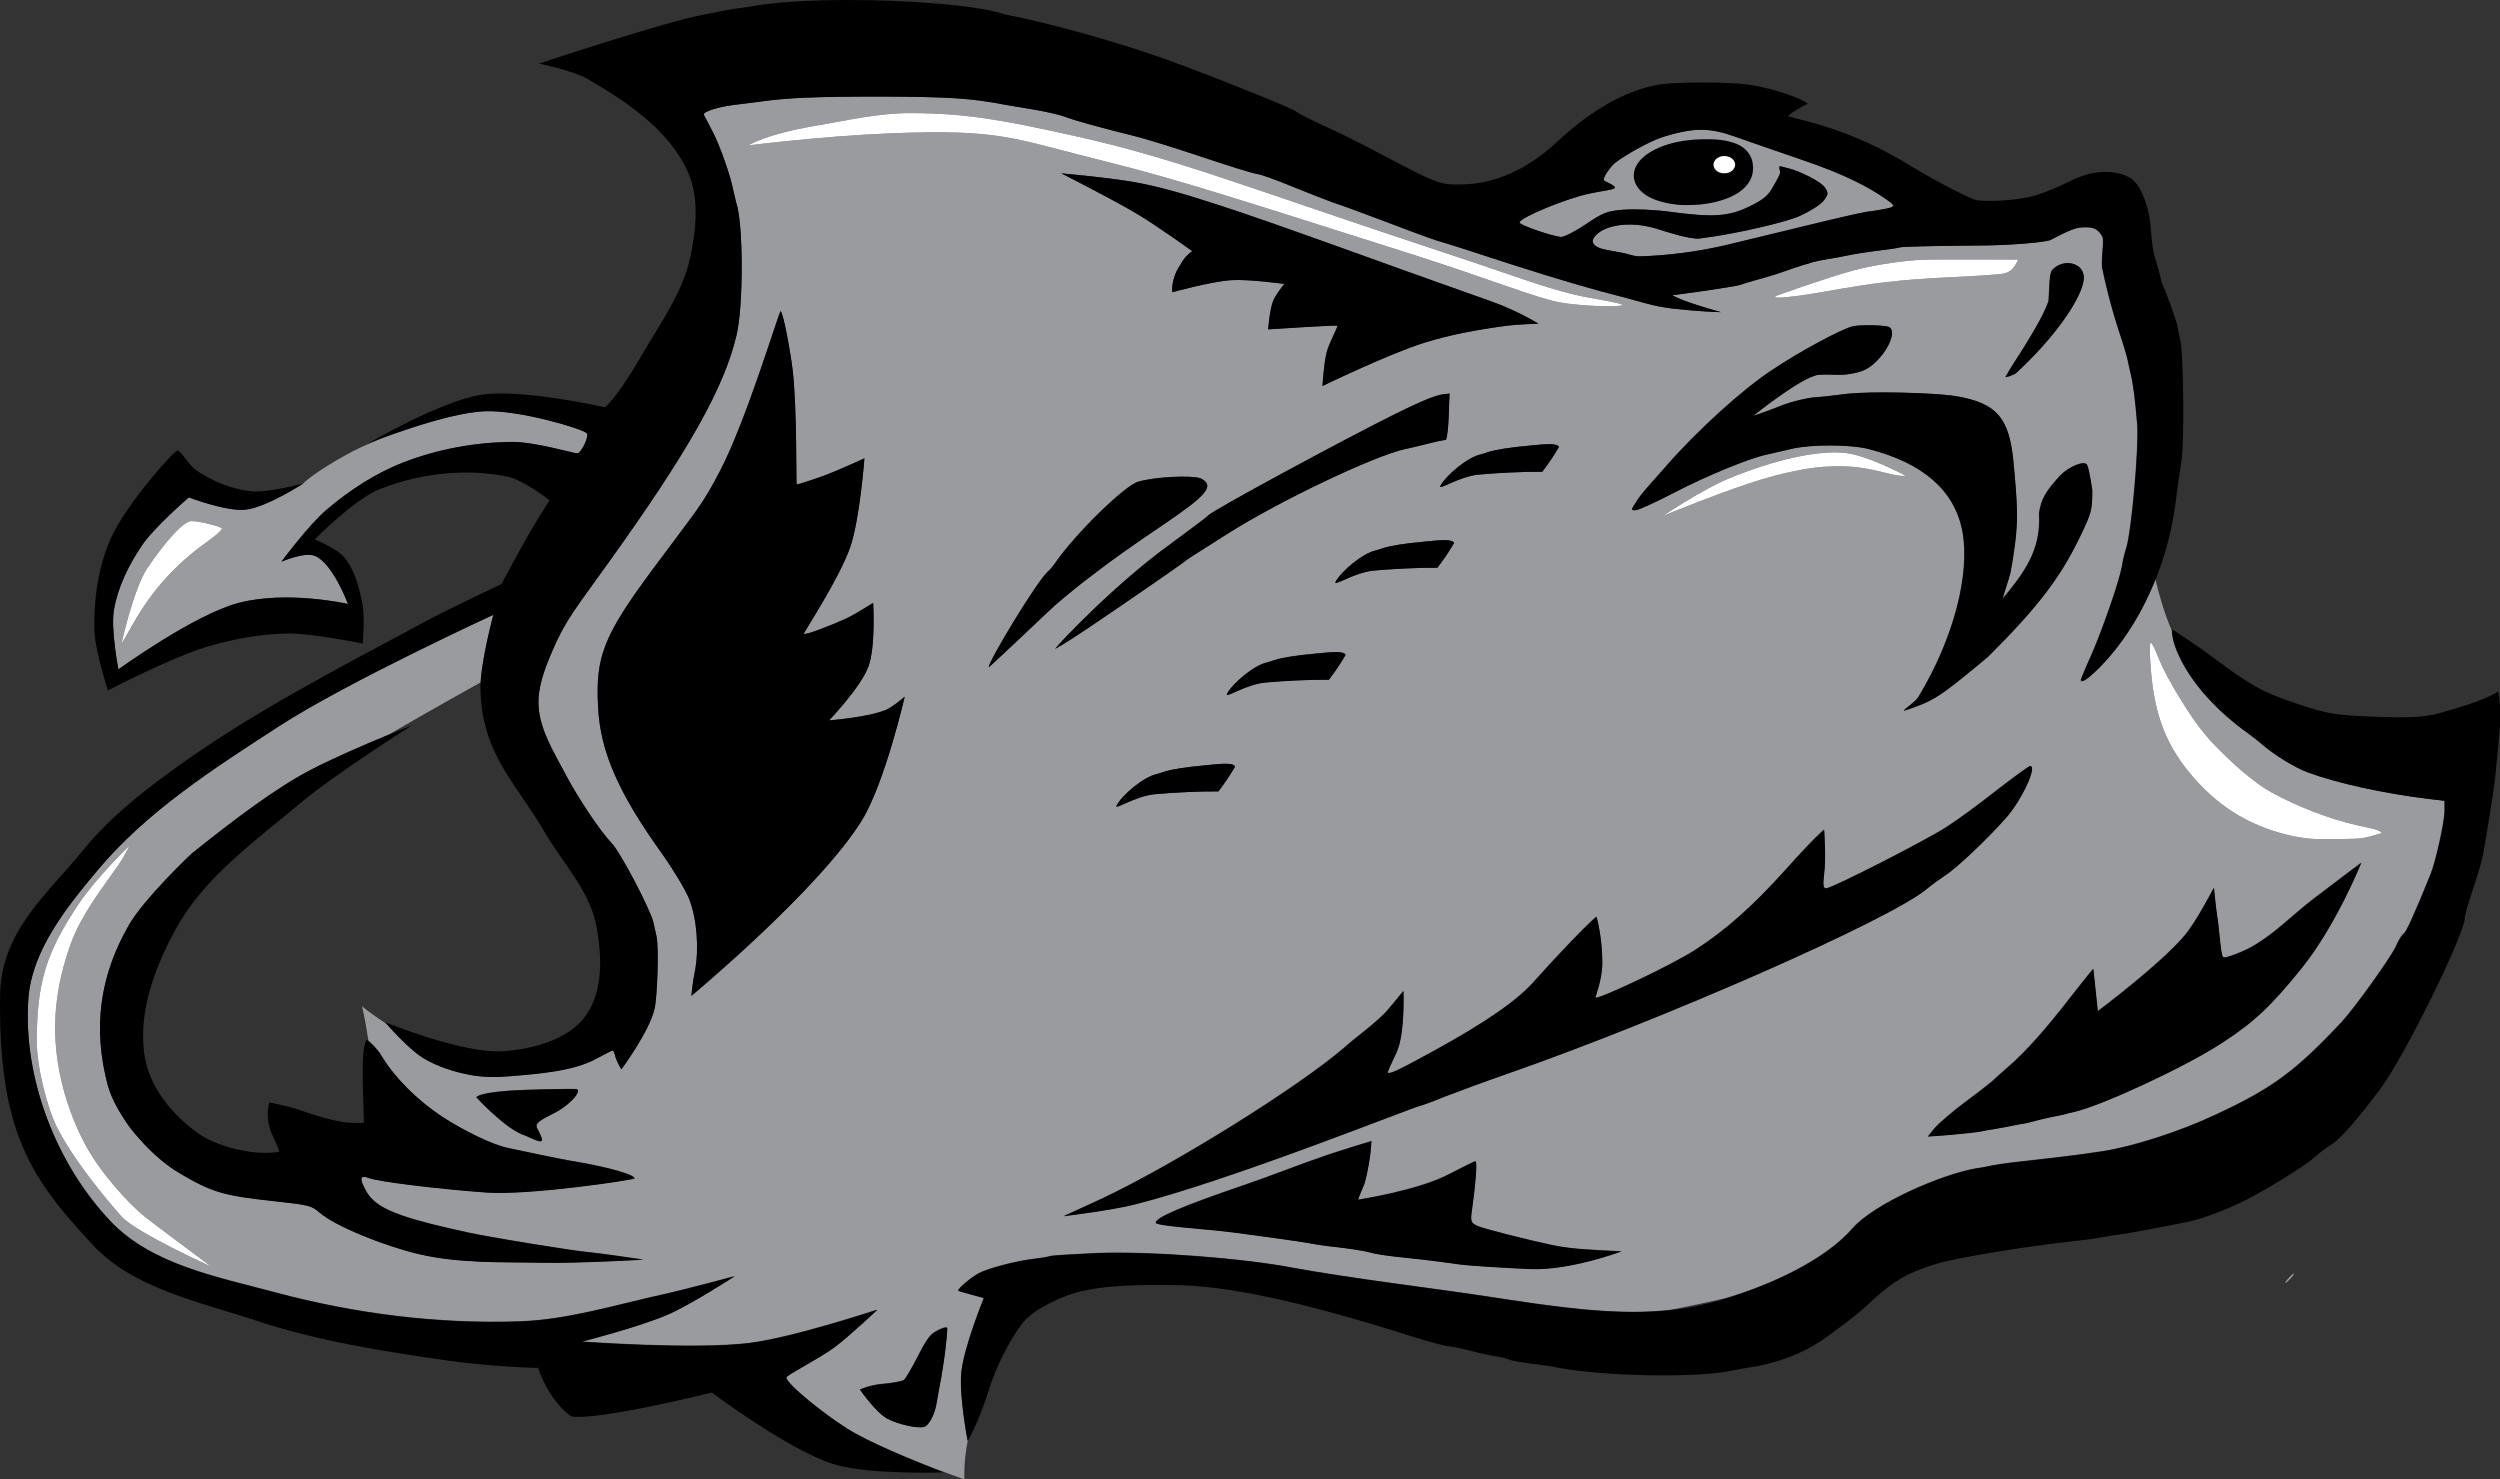 <?xml version="1.0" encoding="UTF-8" standalone="no"?>
<svg
   xmlns:dc="http://purl.org/dc/elements/1.1/"
   xmlns:cc="http://creativecommons.org/ns#"
   xmlns:rdf="http://www.w3.org/1999/02/22-rdf-syntax-ns#"
   xmlns:svg="http://www.w3.org/2000/svg"
   xmlns="http://www.w3.org/2000/svg"
   xmlns:sodipodi="http://sodipodi.sourceforge.net/DTD/sodipodi-0.dtd"
   xmlns:inkscape="http://www.inkscape.org/namespaces/inkscape"
   id="svg24966"
   width="1070.963"
   height="633.78"
   preserveAspectRatio="xMidYMid meet"
   version="1.0"
   viewBox="0 0 10709.625 6337.804"
   inkscape:version="0.92.2 (5c3e80d, 2017-08-06)"
   sodipodi:docname="stingrayFullColor.svg">
  <rect x="0" y="0" width="10709.625" height="6337.804" fill="#333333" stroke="none"/>
  <sodipodi:namedview
     id="namedview287"
     bordercolor="#666666"
     borderopacity="1"
     gridtolerance="10"
     guidetolerance="10"
     objecttolerance="10"
     pagecolor="#ffffff"
     showgrid="false"
     inkscape:current-layer="layer6"
     inkscape:cx="1122.0126"
     inkscape:cy="316.26082"
     inkscape:pageopacity="0"
     inkscape:pageshadow="2"
     inkscape:window-height="1001"
     inkscape:window-maximized="1"
     inkscape:window-width="1920"
     inkscape:window-x="-9"
     inkscape:window-y="-9"
     inkscape:zoom="8"
     inkscape:measure-start="-202,1112"
     inkscape:measure-end="-744,662" />
  <defs
     id="defs24970" />
  <g
     id="layer1"
     inkscape:groupmode="layer"
     inkscape:label="stingray"
     style="display:inline"
     transform="translate(-471.247,-94.618)">
    <a
       id="a468">
      <g
         style="fill:#999b9e;stroke:none"
         id="gray">
        <path
           inkscape:connector-curvature="0"
           d="m 10275,5570 c 10,-11 20,-20 23,-20 3,0 -3,9 -13,20 -10,11 -20,20 -23,20 -3,0 3,-9 13,-20 z"
           id="path24845" />
        <path
           inkscape:connector-curvature="0"
           d="m 3062,4370 c 0,-19 2,-27 5,-17 2,9 2,25 0,35 -3,9 -5,1 -5,-18 z"
           id="path24947" />
      </g>
    </a>
    <g
       id="whiteStingray"
       style="fill:#ffffff;stroke:none"
       transform="translate(-50,-180)">
      <path
         id="path24987"
         d="m 779.909,75.166 c -2.681,-2.681 -2.583,-3.696 0.554,-5.751 2.083,-1.365 3.102,-1.476 5.118,-0.557 3.113,1.418 3.432,5.747 0.537,7.296 -2.812,1.505 -3.887,1.334 -6.208,-0.988 z"
         transform="scale(10)"
         inkscape:connector-curvature="0" />
    </g>
    <g
       id="layer5"
       inkscape:groupmode="layer"
       inkscape:label="gray"
       style="display:inline">
      <path
         style="display:inline;fill:#999b9e;stroke:none;stroke-width:0.1"
         d="m 425.029,50.822 c -28.953,0 -40.975,0.486 -53.365,2.312 -1.718,0.244 -6.134,0.732 -9.814,1.219 -7.238,0.852 -13.863,3.044 -13.25,4.262 0.245,0.365 1.839,3.531 3.557,6.818 3.19,5.845 8.097,19.85 9.201,26.182 0.368,1.705 0.86,3.775 1.105,4.627 3.067,8.646 3.19,44.08 0.123,56.865 -5.275,22.405 -20.489,49.56 -55.33,98.023 -13.372,18.752 -17.802,23.673 -23.555,37.141 -3.217,7.532 -6.432,15.677 -5.881,23.84 0.688,10.19 6.531,19.459 11.279,28.52 5.568,10.627 15.212,24.963 19.996,29.955 3.803,3.897 16.563,28.25 17.912,33.973 0.491,2.314 1.104,5.116 1.35,6.09 0.981,4.505 0.367,25.571 -0.859,30.807 -2.208,9.863 -14.23,26.01 -14.23,26.01 0,0 -1.962,-3.36 -2.453,-5.064 -0.368,-1.705 -0.981,-3.045 -1.227,-3.045 -0.245,0 -3.436,1.583 -6.994,3.531 -9.692,5.358 -24.731,6.514 -37.416,7.549 -5.587,0.456 -11.307,0.464 -16.809,-0.607 -7.037,-1.37 -14.111,-3.587 -20.203,-7.344 -5.5,-3.391 -13.286,-12.021 -15.328,-14.33 -4.591,-2.963 -8.303,-5.68 -10.639,-7.654 0.816,3.341 1.825,8.609 2.738,14.754 0.004,0.004 0.004,0.002 0.008,0.006 0.072,0.063 0.126,0.119 0.209,0.193 0.351,0.313 0.784,0.725 1.287,1.219 0.286,0.282 0.559,0.558 0.869,0.885 0.129,0.137 0.245,0.251 0.377,0.395 0.319,0.348 0.64,0.718 0.957,1.102 0.058,0.07 0.114,0.14 0.172,0.211 0.259,0.319 0.508,0.647 0.752,0.982 0.07,0.096 0.141,0.19 0.209,0.287 0.288,0.413 0.563,0.831 0.807,1.258 3.105,5.137 7.53,10.467 12.707,15.404 0.575,0.549 1.159,1.093 1.752,1.631 0.593,0.538 1.195,1.069 1.805,1.596 0.609,0.526 1.226,1.046 1.85,1.559 0.624,0.513 1.255,1.016 1.893,1.514 1.274,0.994 2.573,1.956 3.891,2.879 0.659,0.462 1.321,0.914 1.988,1.355 1.242,0.807 2.521,1.603 3.82,2.383 2.598,1.56 5.278,3.05 7.91,4.408 1.316,0.679 2.62,1.325 3.896,1.93 2.553,1.21 4.997,2.256 7.199,3.076 2.203,0.82 4.165,1.414 5.76,1.719 2.331,0.487 7.728,1.582 12.145,2.557 2.208,0.487 5.46,1.157 8.91,1.826 3.45,0.67 7.1,1.339 10.105,1.826 1.595,0.289 3.146,0.588 4.639,0.893 5.971,1.217 11.014,2.521 14.24,3.654 1.21,0.425 2.163,0.824 2.814,1.188 6.8e-4,3.8e-4 10e-4,0.002 0.002,0.002 0.433,0.241 0.733,0.466 0.885,0.67 4.5e-4,6e-4 0.002,0.001 0.002,0.002 0.076,0.102 0.113,0.198 0.113,0.289 0,0.076 -0.695,0.247 -1.949,0.486 -2.508,0.478 -7.249,1.228 -13.123,2.029 -2.938,0.401 -6.159,0.815 -9.525,1.215 -13.464,1.598 -29.259,2.968 -38.582,2.359 -15.275,-1.096 -33.723,-3.151 -43.752,-4.777 -1.671,-0.271 -3.108,-0.531 -4.258,-0.771 -7.1e-4,-1.5e-4 -0.001,1.4e-4 -0.002,0 -0.575,-0.12 -1.077,-0.237 -1.502,-0.348 -0.425,-0.111 -0.771,-0.216 -1.031,-0.314 -0.491,-0.183 -0.925,-0.318 -1.305,-0.404 -0.38,-0.086 -0.705,-0.122 -0.975,-0.107 -0.135,0.007 -0.256,0.028 -0.363,0.06 -0.213,0.066 -0.372,0.183 -0.477,0.354 -0.105,0.171 -0.155,0.395 -0.15,0.674 0.017,0.977 0.701,2.628 2.043,5.025 0.782,1.393 1.745,2.658 2.994,3.836 0.416,0.393 0.864,0.775 1.348,1.15 0.484,0.375 1.002,0.743 1.561,1.104 0.559,0.361 1.157,0.716 1.799,1.066 0.641,0.35 1.325,0.694 2.057,1.035 1.464,0.684 3.116,1.353 4.988,2.023 1.653,0.592 3.51,1.185 5.527,1.785 0.267,0.079 0.504,0.157 0.777,0.236 6.2e-4,1.8e-4 0.001,-1.9e-4 0.002,0 0.327,0.095 0.697,0.193 1.033,0.289 1.764,0.501 3.665,1.01 5.713,1.531 0.362,0.092 0.689,0.182 1.061,0.275 6.4e-4,1.6e-4 10e-4,-1.6e-4 0.002,0 0.28,0.07 0.597,0.144 0.883,0.215 4.108,1.015 8.741,2.078 14.053,3.23 4.278,0.913 11.626,2.226 19.416,3.537 2.597,0.437 5.242,0.874 7.84,1.295 10.393,1.685 20.018,3.128 22.656,3.371 0.69,0.061 1.6,0.16 2.662,0.285 3.187,0.376 7.753,0.995 11.932,1.58 5.571,0.78 10.453,1.5 10.453,1.5 0,0 -7.047,0.396 -15.855,0.758 -4.404,0.181 -9.25,0.353 -13.875,0.463 -4.625,0.11 -9.03,0.159 -12.555,0.092 -12.435,-0.237 -25.047,0.05 -37.432,-1.102 -3.378,-0.314 -6.738,-0.735 -10.074,-1.303 -2.224,-0.379 -4.437,-0.823 -6.637,-1.344 -3.712,-0.879 -7.791,-2.065 -11.926,-3.438 -5.8e-4,-2e-4 -0.001,1.9e-4 -0.002,0 -6.202,-2.059 -12.527,-4.542 -17.924,-7.045 -5.5e-4,-2.5e-4 -0.001,2.6e-4 -0.002,0 -2.699,-1.252 -5.164,-2.508 -7.266,-3.721 -2.102,-1.212 -3.84,-2.38 -5.082,-3.453 -0.889,-0.761 -1.603,-1.347 -2.414,-1.824 -0.608,-0.358 -1.271,-0.656 -2.104,-0.92 -5.6e-4,-1.7e-4 -0.001,1.8e-4 -0.002,0 -0.278,-0.088 -0.574,-0.172 -0.895,-0.254 -1.921,-0.491 -4.678,-0.887 -9.197,-1.414 -1.506,-0.176 -3.208,-0.367 -5.141,-0.58 -4.048,-0.434 -7.51,-0.837 -10.555,-1.262 -6.7e-4,-9e-5 -0.001,9e-5 -0.002,0 -5.074,-0.707 -8.991,-1.472 -12.537,-2.527 -6e-4,-1.8e-4 -0.001,1.7e-4 -0.002,0 -3.546,-1.056 -6.72,-2.405 -10.309,-4.277 -4.9e-4,-2.5e-4 -0.001,2.6e-4 -0.002,0 -2.154,-1.124 -4.456,-2.436 -7.078,-3.988 -0.783,-0.463 -1.566,-0.962 -2.35,-1.484 -0.318,-0.212 -0.634,-0.443 -0.951,-0.664 -0.469,-0.327 -0.939,-0.654 -1.406,-1 -0.35,-0.259 -0.697,-0.53 -1.045,-0.799 -0.433,-0.334 -0.865,-0.67 -1.295,-1.02 -0.373,-0.303 -0.743,-0.613 -1.113,-0.926 -0.388,-0.328 -0.775,-0.659 -1.16,-0.998 -0.388,-0.342 -0.774,-0.687 -1.158,-1.039 -0.379,-0.348 -0.754,-0.703 -1.129,-1.061 -0.368,-0.35 -0.735,-0.698 -1.098,-1.057 -0.36,-0.356 -0.712,-0.719 -1.066,-1.082 -0.385,-0.394 -0.771,-0.785 -1.148,-1.188 -0.297,-0.316 -0.585,-0.639 -0.877,-0.959 -0.405,-0.445 -0.813,-0.885 -1.209,-1.338 -6.6e-4,-6.5e-4 -0.001,-0.001 -0.002,-0.002 -2.889,-2.822 -5.318,-5.965 -7.15,-9.453 -0.002,-0.003 -0.004,-0.007 -0.006,-0.01 -0.344,-0.533 -0.676,-1.063 -1,-1.596 -0.087,-0.143 -0.172,-0.286 -0.258,-0.43 -0.499,-0.833 -0.969,-1.662 -1.414,-2.488 -0.158,-0.293 -0.319,-0.587 -0.471,-0.879 -0.186,-0.36 -0.364,-0.718 -0.539,-1.076 -0.263,-0.537 -0.511,-1.069 -0.748,-1.6 -0.092,-0.207 -0.189,-0.415 -0.277,-0.621 -0.296,-0.69 -0.562,-1.372 -0.809,-2.047 -0.064,-0.175 -0.125,-0.348 -0.186,-0.521 -0.256,-0.733 -0.491,-1.459 -0.684,-2.168 -0.203,-0.76 -0.397,-1.52 -0.582,-2.277 -1.51e-4,-6.2e-4 1.51e-4,-10e-4 0,-0.002 -0.185,-0.758 -0.359,-1.513 -0.525,-2.268 -0.332,-1.509 -0.628,-3.011 -0.887,-4.508 -0.258,-1.496 -0.48,-2.986 -0.664,-4.471 -8e-5,-6.4e-4 8e-5,-0.001 0,-0.002 -0.368,-2.968 -0.588,-5.912 -0.658,-8.834 -1.6e-5,-6.6e-4 1.6e-5,-0.001 0,-0.002 -0.018,-0.731 -0.027,-1.459 -0.025,-2.188 0.002,-1.456 0.042,-2.906 0.119,-4.352 0.039,-0.722 0.087,-1.444 0.145,-2.164 5.2e-5,-6.5e-4 -5.1e-5,-10e-4 0,-0.002 0.057,-0.72 0.123,-1.438 0.199,-2.156 0.152,-1.436 0.343,-2.867 0.57,-4.293 0.455,-2.852 1.06,-5.685 1.816,-8.502 0.568,-2.113 1.221,-4.216 1.959,-6.311 0.246,-0.697 0.501,-1.396 0.766,-2.092 2.99e-4,-7.9e-4 0.002,-0.001 0.002,-0.002 1.06,-2.785 2.272,-5.555 3.637,-8.312 0.341,-0.69 0.692,-1.378 1.053,-2.066 0.721,-1.376 1.48,-2.749 2.277,-4.119 0.813,-1.4 1.832,-2.918 2.996,-4.504 1.164,-1.586 2.473,-3.241 3.861,-4.912 1.389,-1.672 2.858,-3.361 4.346,-5.018 7.439,-8.283 15.327,-15.752 15.787,-16.133 7.821,-6.21 20.537,-16.364 33.293,-25.029 2.126,-1.444 4.253,-2.847 6.359,-4.184 2.106,-1.336 4.19,-2.605 6.23,-3.783 1.12,-0.646 2.358,-1.32 3.648,-2.004 0.446,-0.237 0.912,-0.475 1.375,-0.715 0.923,-0.478 1.868,-0.961 2.85,-1.449 0.494,-0.246 0.981,-0.489 1.486,-0.736 1.106,-0.541 2.238,-1.084 3.391,-1.629 0.384,-0.182 0.753,-0.361 1.141,-0.543 0.085,-0.04 0.172,-0.079 0.258,-0.119 2.289,-1.07 4.625,-2.127 6.963,-3.17 0.563,-0.251 1.105,-0.494 1.666,-0.742 2.286,-1.01 4.529,-1.986 6.707,-2.918 3.224,-1.379 6.136,-2.597 8.787,-3.691 0.033,-0.013 0.077,-0.033 0.109,-0.047 21.03,-12.193 37.117,-21.09 39.227,-22.256 0.639,-11.027 5.471,-29.053 5.471,-29.053 0,0 -62.788,28.914 -91.666,47.629 -27.866,18.059 -56.719,36.475 -77.969,61.896 -13.397,16.026 -28.142,34.374 -29.566,55.15 -2.315,33.761 11.936,70.673 35.367,95.254 17.684,18.551 46.001,23.776 70.844,30.428 33.753,9.038 69.203,13.504 104.143,12.316 20.752,-0.705 40.936,-7.021 61.205,-11.496 10.423,-2.301 31.033,-7.889 31.033,-7.889 0,0 -18.439,11.958 -28.467,16.361 -11.823,5.191 -36.957,11.674 -36.957,11.674 0,0 48.008,3.54 71.736,0.598 18.737,-2.324 54.787,-14.291 54.787,-14.291 0,0 -11.872,11.26 -18.428,16.135 -6.49,4.826 -20.574,11.916 -20.574,12.891 0,2.801 16.39,15.844 25.98,21.885 9.807,6.177 28.646,13.775 37.078,17.053 7.046,2.59 13.244,4.871 13.244,4.871 0,0 -0.389,-7.706 1.529,-17.01 -0.033,0.052 -0.186,0.311 -0.186,0.311 0,0 -3.682,-19.417 -2.705,-29.115 1.117,-11.084 9.672,-32.012 9.672,-32.012 0,0 -11.016,-2.922 -11.016,-3.166 0,-0.974 5.644,-5.723 8.834,-7.428 4.171,-2.192 15.949,-5.236 23.064,-6.088 3.067,-0.365 6.378,-0.853 7.359,-1.219 0.981,-0.365 10.06,-0.853 20.242,-1.34 22.941,-0.852 62.691,2.192 84.037,6.332 8.465,1.583 28.093,4.627 43.551,6.697 15.58,2.07 37.05,5.116 47.846,6.82 33.217,5.134 52.22,6.419 70.023,4.559 8.043,-1.488 16.203,-3.239 23.703,-4.973 19.38,-5.798 42.537,-16.32 54.473,-30.029 9.076,-10.425 37.663,-23.014 52.998,-25.693 2.086,-0.244 5.029,-0.852 6.746,-1.217 1.718,-0.365 5.276,-0.853 7.975,-1.219 10.919,-1.218 14.967,-1.704 20.242,-2.312 6.257,-0.731 13.618,-1.704 19.016,-2.557 12.881,-1.948 33.124,-8.403 48.582,-15.709 24.168,-11.203 34.227,-18.63 53.855,-39.574 5.398,-5.723 21.47,-28.128 23.311,-32.512 1.227,-2.801 2.82,-5.237 3.434,-5.48 0.859,-0.365 4.54,-8.281 11.41,-25.328 2.208,-5.358 6.012,-22.527 6.012,-27.154 v -4.383 l -6.379,-0.73 c -19.997,-2.435 -39.748,-6.82 -52.262,-11.447 -5.766,-2.192 -13.742,-7.063 -19.508,-11.934 -1.472,-1.339 -4.17,-3.409 -6.01,-4.748 -13.618,-9.741 -24.045,-21.431 -29.443,-32.877 -2.933,-6.124 -3.182,-9.958 -3.182,-11.172 -3.172,-7.313 -5.602,-15.955 -7.031,-22.059 -5.73,14.359 -13.769,27.333 -23.402,37.248 -5.275,5.358 -8.588,7.672 -8.588,5.967 0,-0.244 2.086,-5.358 4.785,-11.324 5.03,-11.69 11.899,-31.66 12.881,-37.627 0.245,-1.948 1.104,-5.48 1.84,-7.672 2.208,-7.184 5.398,-43.106 4.662,-52.604 -0.859,-10.594 -1.716,-17.656 -2.82,-21.918 -0.368,-1.705 -0.983,-4.14 -1.229,-5.602 -0.245,-1.461 -1.839,-6.819 -3.557,-11.934 -3.926,-11.933 -6.213,-21.901 -7.479,-28.166 -0.368,-4.262 1.052,-11.638 0.07,-13.221 -1.718,-2.557 -2.942,-4.418 -9.689,-3.688 -4.048,0.487 -11.438,4.976 -12.91,5.463 -1.595,0.609 -14.772,2.229 -31.947,2.229 -17.053,0.122 -31.405,0.487 -31.773,0.73 -0.368,0.122 -3.436,0.73 -6.871,1.096 -7.729,0.974 -12.635,1.704 -16.561,2.557 -1.718,0.365 -5.03,0.975 -7.361,1.34 -2.331,0.365 -5.399,0.975 -6.748,1.34 -1.349,0.487 -2.944,0.974 -3.68,1.096 -0.613,0.122 -6.012,1.948 -11.9,4.018 -6.011,1.948 -12.759,3.532 -15.09,4.506 -2.331,0.974 -27.903,4.444 -29.654,4.576 4.353,2.772 20.875,7.271 20.875,7.271 0,0 -4.469,-0.035 -12.934,-0.766 -9.814,-0.852 -13.864,-1.461 -21.225,-3.531 -2.699,-0.731 -5.399,-1.462 -6.135,-1.705 -13.618,-3.41 -29.443,-8.037 -50.299,-14.734 -14.108,-4.627 -28.092,-9.133 -30.914,-9.863 -2.944,-0.852 -19.999,-7.306 -26.746,-9.863 -6.747,-2.557 -14.72,-5.479 -17.787,-6.453 -3.067,-1.096 -10.797,-4.139 -17.422,-6.818 -6.502,-2.679 -13.371,-5.237 -15.334,-5.48 -1.963,-0.244 -12.636,-3.654 -23.678,-7.307 -11.164,-3.775 -23.8,-7.672 -28.217,-8.768 -14.722,-3.653 -26.376,-6.819 -30.67,-8.523 -2.331,-0.852 -8.464,-2.191 -13.494,-3.043 -5.03,-0.852 -10.307,-1.706 -11.656,-1.949 -14.476,-2.801 -23.554,-3.409 -52.752,-3.531 z m 12.252,7.092 c 23.604,0.065 38.981,2.864 70.135,9.773 43.903,9.737 74.037,22.173 157.109,49.562 33.678,11.104 47.639,16.905 63.594,19.779 5.207,0.938 13.967,2.483 13.967,2.975 0,1.347 -18.456,0.52 -26.639,-0.975 -10.73,-1.96 -28.6,-9.609 -68.059,-22.094 C 584.065,96.899 552.198,86.385 520.223,78.5 480.723,68.759 476.461,64.605 427.92,66.609 c -29.054,1.2 -60.174,5.129 -60.174,5.129 0,0 7.329,-4.76 28.107,-8.283 14.583,-2.473 27.495,-5.579 41.428,-5.541 z m 64.439,25.799 c 0,0 23.206,2.014 34.58,4.371 14.099,2.921 26.991,7.306 41.467,12.055 14.476,4.871 45.146,15.83 72.381,25.693 13.372,4.749 23.187,8.28 35.578,12.664 11.164,3.897 20.379,9.611 20.379,9.611 0,0 -9.121,0.256 -13.633,0.861 -11.922,1.601 -23.857,3.719 -35.332,7.305 -15.059,4.706 -43.537,18.51 -43.537,18.51 0,0 0.586,-9.735 1.799,-14.43 1.022,-3.957 4.934,-11.019 4.566,-11.385 -0.368,-0.365 -29.631,1.562 -29.631,1.562 0,0 0.623,-8.392 2.158,-12.246 1.065,-2.673 4.76,-7.215 4.76,-7.215 0,0 -15.183,-2.113 -22.779,-1.613 -8.533,0.561 -25.125,5.146 -25.125,5.146 -0.235,0.266 -0.726,-5.947 3.512,-11.938 1.718,-3.531 4.969,-5.648 4.969,-5.648 0,0 -14.92,-10.671 -22.766,-15.414 C 524.276,95.08 501.721,83.713 501.721,83.713 Z m 390.588,36.889 c 10.013,0.012 19.371,0.07 19.371,0.07 0,0 -1.642,4.095 -4.174,5.275 -1.314,0.613 -2.22,0.819 -4.463,1.021 -4.274,0.386 -9.913,0.737 -18.807,1.168 -13.156,0.638 -20.55,1.195 -29.17,2.199 -8.065,0.939 -11.453,1.468 -30.834,4.816 -8.1,1.399 -16.239,2.196 -16.592,1.625 -0.09,-0.145 0.154,-0.518 0.154,-0.518 0,0 21.069,-7.602 33.092,-10.893 7.604,-2.081 18.927,-3.918 28.125,-4.561 2.617,-0.183 13.284,-0.217 23.297,-0.205 z m 40.566,1.549 c 3.774,0.028 7.109,2.552 6.799,6.727 -0.611,8.22 -12.695,25.47 -29.197,40.549 -3.803,1.827 -2.095,0.895 -4.334,1.609 1.629,-3.28 5.017,-8.147 7.348,-11.922 2.331,-3.775 8.903,-14.118 11.111,-20.693 0.499,-6.778 0.229,-11.858 1.701,-13.441 1.886,-1.964 4.308,-2.845 6.572,-2.828 z m -551.396,20.607 c 0.981,0 4.137,16.629 5.148,25.111 1.937,16.245 1.475,48.801 1.721,49.045 0.245,0.244 8.413,-2.479 12.514,-4.018 5.617,-2.107 16.523,-7.125 16.523,-7.125 0,0 -1.926,25.623 -5.973,37.689 -4.501,13.42 -20.241,37.139 -19.996,37.504 0.736,0.609 12.327,-3.853 18.156,-6.576 4.039,-1.886 11.555,-6.717 11.555,-6.717 0,0 1.13,18.696 -2.021,27.25 -3.291,8.933 -16.883,23.098 -16.883,23.098 0,0 16.771,-1.3 24.385,-4.498 3.028,-1.272 8.047,-5.666 8.047,-5.666 0,0 -8.539,37.025 -18.355,52.943 -18.316,29.701 -73.053,75.207 -73.053,75.207 0,0 0.692,-6.726 1.551,-10.623 1.84,-9.62 0.859,-22.285 -2.453,-30.809 -1.472,-3.775 -6.749,-12.542 -11.656,-19.482 -18.647,-25.937 -26.376,-43.714 -27.357,-62.467 -1.227,-21.797 2.209,-30.687 23.188,-59.059 20.242,-27.276 21.136,-27.293 29.074,-42.496 11.278,-21.6 25.273,-68.312 25.887,-68.312 z m 465.346,6.023 c 4.126,-0.032 8.707,0.262 9.551,0.795 2.331,1.339 0.981,6.576 -2.822,11.568 -5.521,6.941 -9.346,7.876 -15.848,8.729 -3.067,0.365 -8.55,-0.24 -11.617,0.125 -7.361,0.852 -28.059,17.633 -28.059,17.633 0,0 5.47,-1.766 13.076,-4.811 3.558,-1.339 9.447,-2.801 13.25,-3.166 3.68,-0.244 9.814,-0.976 13.494,-1.463 9.814,-1.218 37.295,-0.608 47.232,0.975 17.053,2.922 22.572,9.011 24.412,27.52 1.84,18.874 1.964,25.329 0.859,34.705 -0.736,5.723 -1.718,11.69 -2.086,13.395 -0.368,1.705 -3.017,9.535 -3.385,11.24 8.873,-10.796 16.725,-20.678 15.652,-36.691 0.859,-5.967 2.822,-9.497 9.201,-16.316 3.926,-4.018 10.406,-6.381 11.359,-4.463 0.954,1.918 2.24,10.932 2.24,10.932 -0.123,8.524 -0.105,9.241 -5.748,20.809 -8.097,16.682 -18.033,29.711 -39.012,50.533 -21.787,18.131 -23.045,18.676 -35.869,23.076 0,-0.852 4.708,-3.471 6.303,-6.15 14.967,-24.841 22.206,-52.604 18.648,-71.113 -3.435,-17.169 -16.808,-28.86 -39.994,-34.826 -7.729,-2.07 -24.903,-2.069 -33.123,-0.121 -3.312,0.731 -6.995,1.582 -11.043,2.557 -7.361,1.583 -25.639,9.134 -38.766,15.953 -8.22,4.262 -15.826,7.793 -17.053,7.793 -1.963,0 -1.963,-0.123 0.123,-3.289 1.104,-1.948 3.434,-4.748 4.906,-6.453 1.472,-1.705 5.153,-5.723 8.098,-9.133 13.127,-15.099 32.878,-32.998 45.146,-41.035 12.759,-8.524 29.933,-17.657 34.84,-18.875 1.242,-0.274 3.556,-0.41 6.031,-0.43 z m -178.807,29.258 c -0.282,3.202 -0.162,15.757 -1.512,19.775 -5.379,0.824 -7.524,1.808 -17.584,4 -13.372,2.922 -54.225,22.406 -76.062,36.287 -7.115,4.505 -13.985,8.89 -15.334,9.742 -1.349,0.852 -2.7,1.826 -3.068,2.191 -0.736,0.731 -28.461,19.848 -42.078,28.98 -10.551,7.063 -13.332,8.354 -13.332,8.354 1.824,-2.4 25.722,-27.836 49.768,-45.127 8.097,-5.967 15.464,-11.44 16.07,-12.176 1.602,-1.943 57.17,-32.025 79.988,-43.35 18.279,-9.011 19.191,-8.168 23.145,-8.678 z m 43.156,21.691 c 2.102,0.031 3.407,0.366 3.775,1.219 -2.231,3.739 -3.62,5.95 -7.141,10.607 -8.259,-0.075 -19.547,0.492 -27.398,1.223 -8.465,0.852 -17.545,7.197 -16.195,4.762 2.331,-4.384 11.656,-12.332 17.299,-13.428 0.368,-0.122 1.717,-0.488 3.066,-0.975 3.558,-1.096 8.834,-1.948 18.035,-2.801 3.558,-0.365 6.456,-0.639 8.559,-0.607 z m 122.096,3.535 c 1.66,0.007 3.218,0.097 4.66,0.275 9.71,1.2 25.469,9.664 25.469,9.664 0,0 -1.398,0.639 -7.707,-0.973 -9.78,-2.498 -15.682,-3.25 -23.525,-2.994 -5.594,0.183 -9.436,0.656 -15.994,1.973 -12.034,2.416 -24.283,6.393 -49.512,16.373 l -7.023,2.777 c 0,0 17.031,-11.333 27.621,-15.721 17.718,-7.34 34.391,-11.424 46.012,-11.375 z m -279.625,10.363 c 3.8,-0.012 6.901,0.256 8.051,0.85 5.766,3.166 2.453,7.064 -17.053,20.215 -12.145,8.158 -21.836,15.1 -26.375,18.631 -0.613,0.487 -3.681,2.8 -6.748,5.113 -6.502,5.114 -11.899,9.619 -14.844,12.42 -19.506,18.509 -26.053,24.459 -26.053,24.459 0,-2.801 20.9,-37.244 25.439,-41.141 0.859,-0.609 2.208,-2.436 3.189,-3.775 8.71,-12.542 29.566,-32.877 35.332,-34.582 4.447,-1.37 12.726,-2.169 19.061,-2.189 z m 112.611,27.221 c 2.102,0.031 3.407,0.366 3.775,1.219 -2.231,3.739 -3.622,5.95 -7.143,10.607 -8.259,-0.075 -19.545,0.492 -27.396,1.223 -8.465,0.852 -17.545,7.197 -16.195,4.762 2.331,-4.384 11.654,-12.332 17.297,-13.428 0.368,-0.122 1.719,-0.488 3.068,-0.975 3.558,-1.096 8.832,-1.948 18.033,-2.801 3.558,-0.365 6.458,-0.639 8.561,-0.607 z m 302.246,43.961 c 0.421,0 1.44,1.921 2.754,5.191 2.472,6.152 5.839,12.48 10.969,20.617 5.996,9.511 9.888,14.474 16.307,20.787 4.954,4.873 8.535,8.084 12.475,11.189 5.146,4.057 7.275,5.424 12.854,8.248 12.123,6.137 25.071,10.686 37.103,13.037 6.879,1.344 6.383,2.494 6.383,2.494 0,0 -5.605,1.761 -8.377,2.16 -2.774,0.399 -17.91,0.588 -21.488,0.268 -4.067,-0.364 -6.833,-0.817 -10.566,-1.729 -17.01,-4.152 -30.456,-12.715 -41.924,-26.697 -10.895,-13.284 -15.572,-26.789 -16.764,-48.402 -0.268,-4.862 -0.18,-7.164 0.275,-7.164 z m -348.807,3.949 c 2.102,0.031 3.407,0.366 3.775,1.219 -2.231,3.739 -3.62,5.95 -7.141,10.607 -8.259,-0.075 -19.547,0.492 -27.398,1.223 -8.465,0.852 -17.545,7.197 -16.195,4.762 2.331,-4.384 11.656,-12.332 17.299,-13.428 0.368,-0.122 1.717,-0.488 3.066,-0.975 3.558,-1.096 8.834,-1.948 18.035,-2.801 3.558,-0.365 6.456,-0.639 8.559,-0.607 z m -47.258,47.893 c 2.102,0.031 3.407,0.368 3.775,1.221 -2.231,3.739 -3.622,5.948 -7.143,10.605 -8.259,-0.075 -19.547,0.494 -27.398,1.225 -8.465,0.852 -17.543,7.195 -16.193,4.76 2.331,-4.384 11.654,-12.332 17.297,-13.428 0.368,-0.122 1.717,-0.488 3.066,-0.975 3.558,-1.096 8.834,-1.948 18.035,-2.801 3.558,-0.365 6.458,-0.639 8.561,-0.607 z m 344.295,0.936 c 3.067,0 -3.435,14.124 -9.938,21.674 -7.974,9.133 -21.959,22.406 -26.621,25.207 -1.963,1.339 -5.397,3.773 -7.605,5.6 -15.458,13.151 -113.848,56.379 -180.832,79.637 -9.078,3.166 -20.609,7.429 -25.639,9.377 -5.03,2.07 -9.694,3.775 -10.43,3.896 -3.558,0.731 -80.622,31.741 -122.527,42.357 -9.966,2.525 -30.438,5.021 -30.438,5.021 0,0 1.823,-0.742 16.545,-7.561 31.406,-14.856 84.159,-47.733 104.033,-64.902 1.718,-1.583 5.644,-4.749 8.588,-7.062 2.944,-2.314 6.747,-5.723 8.465,-7.428 1.718,-1.827 7.924,-9.477 7.924,-9.477 0,0 0.786,18.487 -3.018,26.402 -2.086,4.384 -3.68,8.036 -3.68,8.279 0,1.461 3.927,-0.366 19.262,-8.768 23.309,-12.786 36.68,-22.16 43.918,-30.562 3.435,-3.897 10.306,-11.326 15.459,-16.684 8.342,-8.646 10.756,-10.5 10.756,-10.5 0,0 2.371,7.944 2.494,19.146 0.123,7.793 -3.175,15.299 -2.93,15.543 0.981,0.974 32.741,-13.96 42.678,-20.414 13.249,-8.524 24.781,-18.875 38.521,-34.096 12.023,-13.516 16.734,-17.479 16.734,-17.479 0,0 0.931,12.365 -0.051,19.428 -0.491,4.384 -0.367,5.723 0.982,5.723 2.454,0 42.079,-20.213 51.402,-26.18 4.417,-2.801 14.108,-9.864 21.469,-15.709 7.484,-5.723 13.863,-10.471 14.477,-10.471 z m -814.209,34.23 c 0,0 -1.913,4.31 -5.057,8.771 -7.299,10.357 -15.556,20.948 -19.984,33.031 -4.803,13.106 -7.412,27.416 -6.607,41.352 0.88,15.238 5.323,30.549 12.381,44.082 6.345,12.166 18.368,25.553 26.125,31.812 3.222,2.6 28.283,21.25 28.283,21.25 0,0 -32.525,-14.779 -38.461,-21.5 -6.956,-7.876 -20.976,-24.655 -28.061,-39.025 -3.049,-6.185 -8.356,-23.813 -8.264,-36.752 0.177,-24.747 4.048,-37.332 17.822,-57.939 7.947,-11.889 21.822,-25.082 21.822,-25.082 z m 956.018,7.17 c 0,0 -10.663,26.546 -25.385,44.934 -13.126,16.317 -20.609,23.378 -34.35,32.268 -15.458,10.107 -50.791,26.546 -63.059,29.469 -1.227,0.244 -3.434,0.73 -4.906,1.217 -1.595,0.365 -4.171,0.853 -5.889,1.219 -1.718,0.365 -4.048,0.851 -5.152,1.217 -1.227,0.365 -3.436,0.851 -4.908,1.217 -1.595,0.244 -4.171,0.732 -5.889,1.098 -1.718,0.365 -4.907,0.973 -7.238,1.338 -2.208,0.365 -5.274,0.853 -6.746,1.219 -1.349,0.244 -6.995,0.853 -12.393,1.34 l -9.691,0.73 2.945,-3.654 c 1.718,-1.948 7.728,-7.183 13.494,-11.445 5.766,-4.262 10.673,-8.158 11.041,-8.523 0.368,-0.365 3.681,-3.41 7.484,-6.697 6.993,-6.088 15.703,-15.831 26.131,-29.348 9.681,-12.327 9.736,-12.127 9.736,-12.127 l 1.918,18.123 c 0,0 26.569,-19.838 37.172,-32.363 5.179,-6.118 12.559,-20.475 12.559,-20.475 0,0 1.059,10.312 1.305,11.408 0.245,1.218 0.735,5.358 1.104,9.133 0.368,3.775 0.821,8.437 1.557,9.168 0.736,0.731 8.208,-2.24 11.9,-4.262 9.864,-5.4 17.737,-13.79 26.66,-20.615 6.839,-5.231 20.6,-15.586 20.6,-15.586 z m -769.496,96.93 c 1.362,-0.01 2.505,-0.009 3.381,0.004 1.167,0.017 1.857,0.054 1.949,0.115 1.718,1.461 -4.293,7.551 -10.305,10.352 -5.521,2.801 -8.017,4.179 -6.871,6.332 3.664,6.886 2.684,6.687 -4.906,3.166 -8.22,-2.314 -21.102,-16.439 -21.102,-16.439 0,0 0.491,-2.435 21.102,-3.166 6.625,-0.205 12.667,-0.334 16.752,-0.363 z m 345.523,22.281 c 0,0 -0.35,4.889 -0.736,7.307 -0.63,3.939 -1.595,9.376 -2.576,11.689 -1.84,4.262 -2.438,6.127 -2.438,6.127 0,0 25.991,-3.935 39.363,-11.119 5.643,-2.922 10.552,-5.357 10.92,-5.357 0.859,0 0.122,9.375 -1.473,20.699 -0.736,5.114 -0.491,5.725 2.453,7.064 2.944,1.218 20.833,5.798 31.406,8.035 2.637,0.558 5.297,1.028 7.975,1.34 7.364,0.857 22.195,1.449 22.195,1.449 0,0 -21.828,8.171 -38.758,7.562 -11.777,-0.487 -25.885,-1.34 -31.283,-2.07 -9.569,-1.339 -15.458,-2.071 -28.217,-3.41 -3.312,-0.365 -7.729,-1.096 -9.814,-1.705 -1.963,-0.609 -9.2,-1.705 -15.947,-2.436 -6.747,-0.731 -9.679,-1.525 -14.527,-2.23 -9.328,-1.357 -18.67,-2.62 -28.016,-3.852 -10.961,-1.444 -32.906,-2.685 -32.906,-4.146 0,-2.192 11.41,-7.062 37.418,-15.951 12.881,-4.384 23.713,-8.849 35.699,-12.908 6.377,-2.16 19.262,-6.088 19.262,-6.088 z m -182.213,79.838 c 0.32,0.008 0.532,0.121 0.523,0.408 -0.071,2.458 -0.613,7.184 -0.613,7.184 -0.368,3.897 -1.349,10.107 -1.963,13.76 -0.736,3.653 -1.595,8.524 -1.963,10.838 -0.736,4.627 -2.822,8.768 -4.785,10.107 -1.963,1.339 -11.585,-0.598 -16.473,-3.316 -4.96,-2.758 -11.621,-12.393 -11.621,-12.393 0,0 4.17,-1.825 8.832,-2.312 4.662,-0.365 9.079,-1.218 9.938,-1.705 0.736,-0.487 3.68,-5.481 6.502,-11.082 4.539,-8.889 5.847,-9.016 8.711,-10.594 0,0 1.951,-0.919 2.912,-0.895 z"
         transform="scale(10)"
         id="path24841"
         inkscape:connector-curvature="0" />
      <path
         style="display:inline;fill:#999b9e;stroke:none;stroke-width:0.101"
         d="m 776.133,65.051 c -5.066,-0.055 -10.373,1.043 -17.412,3.307 -5.119,1.694 -15.694,7.614 -19.744,10.814 -0.525,0.485 -1.03,0.964 -1.514,1.441 -1.03,1.299 -4.547,5.628 -2.949,6.393 7.845,3.754 4.472,3.142 -5.85,5.217 -10.06,1.948 -30.67,10.473 -30.67,12.543 0,1.096 13.861,5.846 17.787,6.211 1.349,0 6.135,-2.436 10.674,-5.48 7.115,-4.871 9.203,-5.722 16.195,-6.209 4.539,-0.365 13.249,-8.14e-4 19.506,0.852 18.77,2.557 25.517,2.069 34.473,-2.314 6.011,-2.922 8.079,-4.819 9.938,-8.279 1.377,-2.563 3.262,-5.383 3.066,-6.455 -0.573,-3.135 -0.987,-2.621 3.803,-1.459 2.892,0.702 7.751,2.805 11.322,4.961 1.657,0.877 2.871,1.745 3.557,2.627 0.23,0.238 0.435,0.471 0.58,0.691 1.472,2.192 1.349,2.923 -0.736,5.602 -1.349,1.705 -5.889,4.506 -9.938,6.332 -4.174,2.214 -26.283,7.686 -43.029,9.758 -3.896,0.482 -13.983,-2.739 -18.154,-4.078 -12.391,-3.897 -23.945,-1.394 -27.258,3.842 -1.349,2.07 0.48,3.628 2.934,4.48 1.595,0.609 6.378,1.302 9.568,1.949 2.412,0.489 4.777,1.525 7.238,1.461 10.67,-0.277 24.33,-1.789 37.816,-5.035 29.31,-7.055 59.52,-14.626 61.15,-14.242 3.211,-0.559 5.602,-0.985 7.398,-1.311 3.72,-0.909 2.249,-1.701 -1.582,-4.381 -6.379,-4.384 -16.575,-10.101 -35.836,-16.555 -10.551,-3.653 -23.433,-8.037 -28.463,-9.863 -5.118,-1.827 -9.401,-2.77 -13.871,-2.818 z m 2.471,4.789 c 12.563,0.027 18.762,3.875 18.762,11.547 0,8.767 -10.673,14.611 -26.867,14.977 -15.799,-0.363 -22.002,-6.219 -22.205,-11.568 -0.282,-7.423 10.427,-13.637 24.535,-14.732 2.055,-0.152 3.981,-0.226 5.775,-0.223 z"
         transform="scale(10)"
         id="path24959"
         inkscape:connector-curvature="0" />
      <path
         style="display:inline;fill:#999b9e;stroke:none;stroke-width:0.1"
         d="m 255.365,185.582 c -12.964,0.336 -34.418,7.745 -44.76,11.596 -3.035,1.338 -6.348,2.789 -8.674,3.816 -8.5,3.9 -21.717,12.134 -24.717,15.434 0,0 -15.873,10.356 -24.973,11.324 -8.22,0.874 -24.229,-5.254 -24.229,-5.254 0,0 -14.868,12.753 -20.236,20.777 -5.569,8.324 -10.228,17.708 -11.871,27.566 -1.392,8.354 1.945,25.328 1.945,25.328 10e-7,0 32.507,-23.516 51.516,-28.479 20.825,-5.437 46.82,0.455 46.82,0.455 0,0 -6.427,-17.349 -14.131,-20.58 -4.49,-1.883 -14.404,2.498 -14.404,2.498 0,0 11.789,-15.845 19.266,-22.191 9.873,-8.379 21.006,-15.724 33.113,-20.395 14.767,-5.696 30.865,-8.644 46.707,-8.721 9.357,-0.045 26.165,4.885 27.637,4.885 1.718,0 5.276,-7.429 4.049,-8.646 -1.963,-1.948 -28.367,-9.795 -43.059,-9.414 z m -78.15,30.846 c -0.804,0.151 -1.617,0.38 -2.436,0.641 1.49,-0.376 2.436,-0.641 2.436,-0.641 z m -48.062,16.26 c 3.14,0 11.846,2.059 12.977,3.07 0.459,0.411 -2.304,2.973 -6.141,5.693 -13.655,9.681 -23.826,20.963 -32.006,35.502 -3.298,5.862 -4.848,8.359 -4.848,8.359 0,0 5.17,-23.551 11.045,-32.365 6.808,-10.214 15.316,-20.26 18.973,-20.26 z"
         transform="scale(10)"
         id="path24953"
         inkscape:connector-curvature="0" />
    </g>
    <g
       id="layer6"
       inkscape:groupmode="layer"
       inkscape:label="black"
       style="display:inline">
      <g
         id="layer101"
         transform="matrix(1.227,0,0,1.218,244.778,2.885)"
         style="display:inline;fill:#0c0afc;stroke:none">
        <path
           id="path337"
           transform="matrix(2.5,0,0,2.5,88.215,75.335)"
           style="fill:#000000;stroke-width:0.4"
           d="m 1218.695,0.008 c -46.481,0.157 -90.495,2.507 -121.982,7.457 -5.6,1.2 -17.2,2.8 -26,4 -8.8,1.2 -20.4,3.2 -26,4.4 -5.6,1.2 -15.2,3.2 -22,4.4 -50.4,8.8 -231.62,69.19 -231.62,69.19 0,0 47.468,9.627 68.02,21.61 54.822,31.966 113.312,71.728 139.538,129.516 16.868,37.169 12.289,82.518 3.602,122.4 -10.829,49.714 -41.94,92.083 -67.54,136.883 -36.4,63.2 -51.524,73.13 -51.524,73.13 0,0 -115.433,-26.482 -172.573,-17.622 -56.915,8.826 -158.504,68.785 -158.504,68.785 0,0 108.237,-44.127 165.414,-45.622 47.902,-1.252 133.989,24.527 140.389,30.927 4,4 -7.601,28.4 -13.201,28.4 -4.8,0 -59.599,-16.192 -90.106,-16.043 -51.654,0.251 -104.146,9.934 -152.292,28.645 -39.477,15.342 -75.773,39.472 -107.962,66.998 -24.378,20.846 -62.817,72.894 -62.817,72.894 0,0 32.326,-14.39 46.965,-8.203 25.119,10.615 46.071,67.604 46.071,67.604 0,0 -84.757,-19.353 -152.657,-1.493 -61.978,16.302 -167.965,93.547 -167.965,93.547 0,0 -10.881,-55.76 -6.341,-83.201 5.357,-32.385 20.547,-63.206 38.706,-90.551 17.505,-26.36 65.978,-68.25 65.978,-68.25 0,0 52.198,20.129 78.998,17.257 29.67,-3.179 81.423,-37.201 81.423,-37.201 0,0 -49.109,13.945 -73.876,11.274 -26.769,-2.886 -52.999,-14.014 -75.416,-28.927 -10.885,-7.241 -22.306,-28.347 -27.106,-28.347 -4.8,0 -72.571,76.587 -93.201,124 -17.291,39.739 -23.719,84.672 -22.799,128 0.619,29.148 18.98,85.381 18.98,85.381 0,0 89.449,-46.658 137.471,-61.091 36.555,-10.986 74.777,-18.285 112.942,-18.892 35.448,-0.564 105.405,14.201 105.405,14.201 0,0 3.149,-36.902 -0.254,-54.874 -4.45,-23.5 -10.583,-48.556 -25.925,-66.905 -10.229,-12.233 -40.84,-24.911 -40.84,-24.911 0,0 55.315,-56.533 91.02,-70.728 55.7,-22.144 120.372,-29.799 178.989,-17.272 21.723,4.643 57.921,32.956 57.921,32.956 0,0 -18.369,29.346 -27.018,44.336 -13.982,24.232 -40.19,73.681 -40.19,73.681 0,0 -72.503,34.193 -107.701,53.319 -120.715,65.59 -243.842,128.844 -354.4,210.398 -43.985,32.446 -87.374,67.385 -121.6,110 -49.104,61.14 -115.241,114.042 -116.456,204.407 -2.615,194.458 44.5,259.008 128.693,350.794 57.053,62.198 149.264,80.621 229.318,107.359 86.592,28.921 177.688,43.191 268.044,56.241 41.505,5.995 107.999,10.425 125.403,10.062 1.071,4.036 14.882,45.456 45.959,68.312 37.724,6.429 196.476,-33.555 196.476,-33.555 0,0 106.921,80.778 169.595,100.562 49.276,15.555 154.566,11.819 154.566,11.819 0,0 -93.43,-35.024 -135.257,-61.564 -31.27,-19.842 -84.708,-62.69 -84.708,-71.889 0,-3.2 45.915,-26.494 67.077,-42.347 21.374,-16.012 60.089,-52.998 60.089,-52.998 0,0 -117.543,39.312 -178.635,46.945 -77.367,9.666 -233.896,-1.965 -233.896,-1.965 0,0 81.95,-21.295 120.498,-38.347 32.694,-14.463 92.814,-53.745 92.814,-53.745 0,0 -67.197,18.352 -101.182,25.912 -66.086,14.7 -131.9,35.451 -199.562,37.768 -113.92,3.9 -229.505,-10.769 -339.558,-40.458 -80.998,-21.851 -173.323,-39.014 -230.983,-99.954 -76.398,-80.745 -122.867,-202.002 -115.318,-312.905 4.646,-68.249 52.725,-128.521 96.405,-181.166 69.286,-83.507 163.359,-144 254.215,-203.323 94.156,-61.478 298.876,-156.454 298.876,-156.454 0,0 -18.121,68.069 -18.075,102.892 0.033,25.056 4.463,50.516 13.199,74 17.302,46.507 51.371,84.923 76,128 24.851,43.464 62.885,82.445 72.4,131.6 8.219,42.459 10.279,94.151 -15.6,128.801 -24.367,32.626 -71.543,45.076 -112.119,48.509 -57.211,4.84 -167.327,-40.865 -167.327,-40.865 0,0 32.144,37.421 52.774,50.237 19.862,12.339 42.926,19.617 65.872,24.119 17.937,3.519 36.583,3.498 54.801,2 41.359,-3.401 90.4,-7.201 122,-24.801 11.6,-6.4 22.001,-11.6 22.801,-11.6 0.8,0 2.8,4.4 4,10 1.6,5.6 8,16.637 8,16.637 0,0 39.198,-53.036 46.398,-85.436 4,-17.2 6.001,-86.401 2.801,-101.201 -0.8,-3.2 -2.8,-12.4 -4.4,-20 -4.4,-18.8 -46,-98.8 -58.4,-111.6 -15.6,-16.4 -47.043,-63.493 -65.199,-98.4 -15.481,-29.764 -34.53,-60.214 -36.774,-93.688 -1.798,-26.815 8.685,-53.569 19.175,-78.312 18.756,-44.242 33.199,-60.4 76.799,-122 113.6,-159.2 163.2,-248.4 180.4,-322 10,-42 9.6,-158.399 -0.4,-186.799 -0.8,-2.8 -2.4,-9.601 -3.6,-15.201 -3.6,-20.8 -19.6,-66.8 -30,-86 -5.6,-10.8 -10.8,-21.2 -11.6,-22.4 -2,-4 19.599,-11.2 43.199,-14 12,-1.6 26.4,-3.2 32,-4 40.4,-6 79.6,-7.6 174,-7.6 95.2,0.4 124.8,2.4 172,11.6 4.4,0.8 21.6,3.6 38,6.4 16.4,2.8 36.4,7.2 44,10 14,5.6 52,16 100,28 14.4,3.6 55.6,16.401 92,28.801 36,12 70.801,23.2 77.201,24 6.4,0.8 28.8,9.2 50,18 21.6,8.8 46.799,18.8 56.799,22.4 10,3.2 36,12.799 58,21.199 22,8.4 77.601,29.6 87.201,32.4 9.2,2.4 54.799,17.2 100.799,32.4 68,22 119.6,37.198 164,48.398 2.4,0.8 11.2,3.202 20,5.602 24,6.8 37.201,8.8 69.201,11.6 27.6,2.4 42.174,2.517 42.174,2.517 0,0 -53.869,-14.784 -68.062,-23.888 5.71,-0.434 89.086,-11.829 96.686,-15.029 7.6,-3.2 29.601,-8.401 49.201,-14.801 19.2,-6.8 36.799,-12.799 38.799,-13.199 2.4,-0.4 7.6,-2 12,-3.6 4.4,-1.2 14.4,-3.2 22,-4.4 7.6,-1.2 18.4,-3.2 24,-4.4 12.8,-2.8 28.8,-5.2 54,-8.4 11.2,-1.2 21.2,-3.2 22.4,-3.6 1.2,-0.8 48,-2 103.6,-2.4 56,0 98.964,-5.319 104.164,-7.319 4.8,-1.6 28.893,-16.347 42.093,-17.947 22,-2.4 25.991,3.711 31.591,12.111 3.2,5.2 -1.428,29.429 -0.228,43.429 4.127,20.581 11.581,53.327 24.381,92.527 5.6,16.8 10.802,34.399 11.602,39.199 0.8,4.8 2.8,12.8 4,18.4 3.6,14 6.399,37.2 9.199,72 2.4,31.2 -7.999,149.201 -15.199,172.801 -2.4,7.2 -5.2,18.799 -6,25.199 -3.2,19.6 -25.6,85.2 -42,123.6 -8.8,19.6 -15.602,36.401 -15.602,37.201 0,5.6 10.8,-2 28,-19.6 54,-56 92.8,-141.601 104,-229.201 2,-17.6 6,-44.4 8.4,-60 4,-26.4 2.8,-149.2 -1.6,-168.4 -1.2,-4.8 -3.201,-15.6 -4.801,-24 -5.991,-17.772 -7.191,-23.908 -21.301,-58.325 -1.6,-8.8 -7.063,-26 -10.263,-38 -3.6,-12 -4.944,-41.674 -6.144,-49.274 -4,-26 -14.692,-53.999 -30.292,-61.199 -23.6,-11.2 -52.798,-8.801 -82.398,6.799 -14,7.2 -35.602,16.002 -47.602,19.602 -31.2,8.8 -74.148,8.196 -81.748,6.553 -7.6,-1.643 -49.45,-22.155 -94.65,-49.755 -62.8,-38.8 -117.688,-55.009 -144.801,-62 0,0 -18.027,-4.575 -24.155,-6.476 3.953,-4.542 18.11,-12.594 27.508,-17.474 -8.666,-8.272 -50.954,-22.449 -82.154,-26.849 -27.2,-4 -104.4,-4 -126,0 -46,8.4 -94,35.598 -141.6,80.398 -41.6,39.2 -87.6,59.6 -134.4,60 -30.4,0.4 -32,-0.4 -118,-46 -20.8,-11.2 -54,-27.999 -74,-36.799 -19.6,-9.2 -36.8,-18 -38,-19.6 -2.8,-4 -122.4,-52 -184,-74.4 -89.2,-31.6 -175.269,-52.319 -196.398,-56.801 l -26.4,-5.6 C 1405.164,7.403 1307.432,-0.292 1218.695,0.008 Z M 2415.488,182.607 c 14.575,0.158 28.537,3.258 45.225,9.258 16.4,6 58.401,20.4 92.801,32.4 62.8,21.2 96.048,39.979 116.848,54.379 17.6,12.4 20.101,12.49 -18.805,18.698 -4.354,-1.544 -103.476,23.486 -199.545,46.782 -43.974,10.663 -88.509,15.632 -123.299,16.542 -8.025,0.21 -15.734,-3.194 -23.6,-4.801 -10.402,-2.125 -25.999,-4.4 -31.199,-6.4 -8,-2.8 -13.963,-7.919 -9.563,-14.719 10.8,-17.2 48.474,-25.424 88.874,-12.624 13.6,4.4 46.493,14.98 59.195,13.397 54.603,-6.805 126.684,-24.78 140.293,-32.054 13.2,-6 28,-15.199 32.4,-20.799 6.8,-8.8 7.2,-11.2 2.4,-18.4 -6,-9.2 -35.893,-23.653 -50.4,-27.199 -15.618,-3.817 -14.267,-5.498 -12.4,4.799 0.638,3.52 -5.51,12.781 -10,21.201 -6.06,11.366 -12.798,17.599 -32.398,27.199 -29.2,14.4 -51.2,16 -112.4,7.6 -20.4,-2.8 -48.8,-3.999 -63.6,-2.799 -22.8,1.6 -29.601,4.398 -52.801,20.398 -14.8,10 -30.401,18 -34.801,18 -12.8,-1.2 -58,-16.798 -58,-20.398 0,-6.8 67.2,-34.801 100,-41.201 33.653,-6.816 44.65,-4.81 19.072,-17.141 -5.405,-2.606 7.329,-18.058 10.129,-21.658 6.8,-8.4 49.599,-33.202 68.799,-39.602 22.95,-7.438 40.257,-11.037 56.775,-10.857 z"
           inkscape:connector-curvature="0"
           sodipodi:nodetypes="scssccaaaccacassaaacacscaacacaacaacaacaacaacacaaasaaacccacacacacacaaaaaaacaaaaaacaaacsccccccaaaccccccccccscscsccscccccccccccccccccccccscccccsccccccccccczcsccccccccccccscccccssacccscccssscscccscscccc" />
        <path
           d="m 3563,5143 c 0,0 -30.019,-159.469 -22.053,-239.115 9.104,-91.029 78.832,-262.885 78.832,-262.885 0,0 -89.779,-24 -89.779,-26 0,-8 46,-47 72,-61 34,-18 130,-43 188,-50 25,-3 52,-7 60,-10 8,-3 82,-7 165,-11 187,-7 511,18 685,52 69,13 229,38 355,55 127,17 302,42 390,56 289,45 446,54 600,34 160,-21 472.665,-127.386 608,-284 73.979,-85.61 307,-189 432,-211 17,-2 41,-7 55,-10 14,-3 43,-7 65,-10 89,-10 122,-14 165,-19 51,-6 111,-14 155,-21 105,-16 270,-69 396,-129 197,-92 279,-153 439,-325 44,-47 175,-231 190,-267 10,-23 23,-43 28,-45 7,-3 37,-68 93,-208 18,-44 49,-185 49,-223 v -36 l -52,-6 c -163,-20 -324,-56 -426,-94 -47,-18 -112,-58 -159,-98 -12,-11 -34,-28 -49,-39 -111,-80 -196,-176 -240,-270 -29,-61 -25.912,-96.274 -25.912,-96.274 0,0 84.012,54.141 140.911,97.274 129.101,97.867 176.148,124.556 288,162 121.149,40.556 136.995,43.14 308,49 149.995,5.14 175.099,-6.99 243,-27 129.831,-38.261 159,-63.46 159,-63.46 0,0 10.5,62.958 7,108.46 -3.5,45.502 -16,179 -19,205 -4,33 -25,169 -31,200 -2,14 -7,41 -10,60 -3,19 -19,74 -35,121 -16,48 -29,94 -29,102 0,58 -211,489 -295,602 -79,107 -140,176 -168,194 -18,11 -42,29 -55,41 -30,29 -161,112 -243,154 -67,35 -162,71 -212,80 -15,3 -192,38 -217,41 -25,3 -55,8 -67,10 -22,5 -33,7 -188,25 -49,6 -322,45 -405,72 -104,33 -149,61 -240,147 -47,44 -121,96 -147,115 -76,53 -165,87 -268,102 -16,3 -41,7 -54,10 -123,27 -459,20 -615,-12 -11,-3 -51,-8 -88,-13 -37,-5 -70,-11 -75,-14 -4,-3 -24,-8 -44,-11 -19,-3 -62,-12 -94,-21 -33,-8 -66,-15 -75,-15 -8,0 -64,-15 -125,-34 -391,-125 -652,-181 -840,-181 -65,0 -227.414,-4.237 -335,27 -61.143,17.752 -136,57 -169,89 -41,39 -102,152 -131,244 -44,139 -77,188 -77,188 z"
           id="path341"
           inkscape:connector-curvature="0"
           sodipodi:nodetypes="cacsccscccccscsccccccccscccccccssssczccscscccccsccccccccscccscsaccc"
           style="fill:#000000" />
        <path
           d="M 3281.726,5064.77 C 3241.294,5042.119 3187,4963 3187,4963 c 0,0 34,-15 72,-19 38,-3 74,-10 81,-14 6,-4 30,-45 53,-91 37,-73 47.659,-74.044 71,-87 0,0 28.272,-13.424 28,-4 -0.583,20.188 -5,59 -5,59 -3,32 -11,83 -16,113 -6,30 -13,70 -16,89 -6,38 -23,72 -39,83 -16,11 -94.431,-4.909 -134.274,-27.23 z"
           id="path343"
           inkscape:connector-curvature="0"
           style="fill:#000000"
           sodipodi:nodetypes="accccccccsca" />
        <path
           d="M 2086.327,4516.77 C 1938.888,4513.941 1788.438,4520.23 1645,4486 c -121.038,-28.885 -290,-98 -344,-145 -29,-25 -35,-27 -161,-41 -176,-19 -216,-31 -330,-99 -109,-65 -221,-204 -249,-308 -53,-200 -29,-386 75,-566 53,-92 214,-246.022 220,-251.022 85,-68 240.922,-193.578 374,-270.978 124.215,-72.245 392.46,-178.363 392.46,-178.363 0,0 -269.249,171.62 -390.735,274.451 C 1075.629,3033.217 899.811,3158.946 801,3338 c -76.92,139.386 -139.79,308.804 -109,465 20.43,103.636 98.151,196.456 184,258 64.794,46.45 170,69 229,69 30,0 55,-2 55,-5 0,-2 -11,-29 -25,-59 -28,-62 -10,-113 -10,-113 0,0 64,11 122,32 63,22 127,38 157,39 l 51,1 -4,-148 c -3,-141 15,-145 15,-145 0,0 34,28 51,58 45,75 124,155 211,213 81,53 181,101 233,111 19,4 63,13 99,21 36,8 106,22 155,30 104,19 185,43 185,55 0,5 -363,60 -515,50 -166,-12 -378,-38 -412,-51 -32,-12 -35,1 -10,46 34,61 110,92 357,146 93,20 363.85,63.363 406.85,67.363 45,4 204.15,27.637 204.15,27.637 0,0 -229.747,12.975 -344.673,10.77 z"
           id="path345"
           inkscape:connector-curvature="0"
           sodipodi:nodetypes="aaccccccacaaaassccccccccccscccccccca"
           style="fill:#000000" />
        <path
           d="m 5530,4539 c -96,-4 -211,-11 -255,-17 -78,-11 -126,-17 -230,-28 -27,-3 -63,-9 -80,-14 -16,-5 -75,-14 -130,-20 -55,-6 -78.891,-12.525 -118.407,-18.319 -76.035,-11.148 -152.183,-21.526 -228.363,-31.637 C 4398.886,4398.186 4220,4388 4220,4376 c 0,-18 93,-58 305,-131 105,-36 193.296,-72.663 291,-106 51.981,-17.736 157,-50 157,-50 0,0 -2.847,40.149 -6,60 -5.138,32.351 -13,77 -21,96 -15,35 -19.867,50.319 -19.867,50.319 0,0 211.867,-32.319 320.867,-91.319 46,-24 86,-44 89,-44 7,0 1,77 -12,170 -6,42 -4,47 20,58 24,10 169.812,47.632 256,66 21.492,4.58 43.175,8.442 65,11 60.026,7.035 180.92,11.903 180.92,11.903 0,0 -177.92,67.097 -315.92,62.097 z"
           id="path347"
           inkscape:connector-curvature="0"
           style="fill:#000000"
           sodipodi:nodetypes="ccccsaaccacaccccccaacc" />
        <path
           d="m 3898.133,4353.088 c 0,0 14.867,-6.088 134.867,-62.089 256,-122 686,-392 848,-533 14,-13 46,-39 70,-58 24,-19 55,-47 69,-61 14,-15 64.593,-77.823 64.593,-77.823 0,0 6.407,151.823 -24.593,216.823 -17,36 -30,66 -30,68 0,12 32,-3 157,-72 190,-105 299,-182 358,-251 28,-32 84,-93 126,-137 68,-71 87.681,-86.23 87.681,-86.23 0,0 19.319,65.23 20.319,157.23 1,64 -25.867,125.637 -23.867,127.637 8,8 266.867,-114.637 347.867,-167.637 108,-70 202,-155 314,-280 98,-111 136.407,-143.549 136.407,-143.549 0,0 7.593,101.549 -0.407,159.549 -4,36 -3,47 8,47 20,0 343,-166 419,-215 36,-23 115,-81 175,-129 61,-47 113,-86 118,-86 25,0 -28,116 -81,178 -65,75 -179,184 -217,207 -16,11 -44,31 -62,46 -126,108 -928,463 -1474,654 -74,26 -168,61 -209,77 -41,17 -79,31 -85,32 -29,6 -657.178,260.67 -998.761,347.858 -81.232,20.734 -248.106,41.23 -248.106,41.23 z"
           id="path349"
           inkscape:connector-curvature="0"
           style="fill:#000000"
           sodipodi:nodetypes="cccscccscccccsccccscccccccccac" />
        <path
           d="m 2020,4070 c -67,-19 -172,-135 -172,-135 0,0 4,-20 172,-26 96,-3 177,-4 180,-2 14,12 -35,62 -84,85 -45,23 -65.341,34.315 -56,52 29.867,56.549 21.867,54.911 -40,26 z"
           id="path351"
           inkscape:connector-curvature="0"
           style="fill:#000000"
           sodipodi:nodetypes="cccccsc" />
        <path
           d="m 6940,4043 c 14,-16 63,-59 110,-94 47,-35 87,-67 90,-70 3,-3 30,-28 61,-55 57,-50 128,-130 213,-241 78.912,-101.23 79.363,-99.602 79.363,-99.602 L 7509,3632.23 c 0,0 216.575,-162.911 303,-265.77 42.213,-50.239 102.363,-168.15 102.363,-168.15 0,0 8.637,84.69 10.637,93.69 2,10 6,44 9,75 3,31 6.681,69.296 12.681,75.296 6,6 66.901,-18.398 97,-35 80.406,-44.35 144.584,-113.245 217.319,-169.297 55.746,-42.96 167.911,-128 167.911,-128 0,0 -86.912,218 -206.911,369 -107,134 -168,192 -280,265 -126,83 -414,218 -514,242 -10,2 -28,6 -40,10 -13,3 -34,7 -48,10 -14,3 -33,7 -42,10 -10,3 -28,7 -40,10 -13,2 -34,6 -48,9 -14,3 -40,8 -59,11 -18,3 -43,7 -55,10 -11,2 -57,7 -101,11 l -79,6 z"
           id="path353"
           inkscape:connector-curvature="0"
           style="fill:#000000"
           sodipodi:nodetypes="cssccccaccscaacccccsccsccccc" />
        <path
           d="m 2598.363,3578.252 c 0,0 5.637,-55.252 12.637,-87.252 15,-79 7,-183 -20,-253 -12,-31 -55,-103 -95,-160 -152,-213 -215,-359 -223,-513 -10,-179 18,-252 189,-485 165,-224 172.295,-224.149 237,-349 91.93,-177.383 206,-561 211,-561 8,0 33.733,136.554 41.978,206.217 C 2967.768,1509.628 2964,1777 2966,1779 c 2,2 68.573,-20.366 102,-33 45.786,-17.304 134.681,-58.504 134.681,-58.504 0,0 -15.692,210.415 -48.681,309.504 -36.691,110.21 -165,305 -163,308 6,5 100.484,-31.639 148,-54 32.921,-15.492 94.186,-55.164 94.186,-55.164 0,0 9.205,153.539 -16.482,223.788 -26.825,73.361 -137.602,189.681 -137.602,189.681 0,0 136.706,-10.675 198.766,-36.943 24.684,-10.447 65.584,-46.526 65.584,-46.526 0,0 -69.602,304.06 -149.619,434.783 -149.302,243.911 -595.469,617.633 -595.469,617.633 z"
           id="path355"
           inkscape:connector-curvature="0"
           style="fill:#000000"
           sodipodi:nodetypes="ccccccacasacacacacacac" />
        <path
           d="m 6832.622,2575.511 c 0,-7 38.378,-28.511 51.378,-50.511 122,-204 181,-432 152,-584 -28,-141 -137,-237 -326,-286 -63,-17 -203,-17 -270,-1 -27,6 -57,13 -90,21 -60,13 -209,75 -316,131 -67,35 -129,64 -139,64 -16,0 -16,-1 1,-27 9,-16 28,-39 40,-53 12,-14 42,-47 66,-75 107,-124 268,-271 368,-337 104,-70 244,-145 284,-155 27,-6 116,-4 127,3 19,11 8,54 -23,95 -45,57 -76.173,64.68 -129.173,71.68 -25,3 -69.693,-1.973 -94.693,1.027 -60,7 -228.719,144.798 -228.719,144.798 0,0 44.585,-14.506 106.585,-39.506 29,-11 77,-23 108,-26 30,-2 80,-8 110,-12 80,-10 304,-5 385,8 139,24 184,74 199,226 15,155 16,208 7,285 -6,47 -14,96 -17,110 -3,14 -24.593,78.312 -27.593,92.312 C 7248.734,2093.65 7312.741,2012.504 7304,1881 c 7,-49 23,-78 75,-134 32,-33 84.818,-52.409 92.593,-36.659 7.775,15.749 18.259,89.785 18.259,89.785 -1,70 -0.852,75.874 -46.852,170.874 -66,137 -147,244 -318,415 -177.593,148.896 -187.843,153.376 -292.378,189.511 z"
           id="path359"
           inkscape:connector-curvature="0"
           style="fill:#000000"
           sodipodi:nodetypes="cccccccscsccccccccccccccsccczcccc" />
        <path
           d="m 4469,2515.274 c 19,-36 95,-101.274 141,-110.274 3,-1 14,-4 25,-8 29,-9 72,-16 147,-23 58,-6 94.549,-8.978 100.549,5.022 -18.186,30.704 -29.518,48.858 -58.212,87.111 -67.319,-0.615 -159.327,4.044 -223.327,10.044 -69,7 -143.009,59.097 -132.009,39.097 z"
           id="path361"
           inkscape:connector-curvature="0"
           sodipodi:nodetypes="cccccccc"
           style="fill:#000000" />
        <path
           d="M 3636.637,2422.867 C 3636.637,2399.867 3807,2117 3844,2085 c 7,-5 18,-20 26,-31 71,-103 241,-270 288,-284 58,-18 196,-24 221,-11 47,26 20,58 -139,166 -99,67 -178,124 -215,153 -5,4 -30,23 -55,42 -53,42 -97,79 -121,102 -159,152 -212.363,200.867 -212.363,200.867 z"
           id="path363"
           inkscape:connector-curvature="0"
           sodipodi:nodetypes="cccccccccc"
           style="fill:#000000" />
        <path
           d="M 3868.341,2357.593 C 3883.206,2337.881 4078,2129 4274,1987 c 66,-49 126.054,-93.955 131,-100 13.055,-15.956 466,-263 652,-356 149,-74 156.429,-67.066 188.659,-71.252 -2.296,26.296 -1.319,129.394 -12.319,162.394 C 5189.496,1628.911 5172,1637 5090,1655 c -109,24 -442,184 -620,298 -58,37 -114,73 -125,80 -11,7 -22,15 -25,18 -6,6 -232,163 -343,238 -86,58 -108.659,68.593 -108.659,68.593 z"
           id="path365"
           inkscape:connector-curvature="0"
           sodipodi:nodetypes="ccscccccsscc"
           style="fill:#000000" />
        <path
           d="m 4802.111,1433 c 0,0 4.774,-79.943 14.659,-118.496 C 4825.102,1282.008 4857,1224 4854,1221 c -3,-3 -241.526,12.845 -241.526,12.845 0,0 5.081,-68.921 17.593,-100.571 8.68,-21.955 38.801,-59.252 38.801,-59.252 0,0 -123.766,-17.354 -185.681,-13.252 -69.554,4.608 -204.801,42.274 -204.801,42.274 -1.915,2.188 -5.928,-48.852 28.615,-98.044 14,-29 40.504,-46.385 40.504,-46.385 0,0 -121.621,-87.64 -185.571,-126.593 -87.956,-53.575 -271.801,-146.911 -271.801,-146.911 0,0 189.151,16.536 281.867,35.889 114.923,23.989 220,60 338,99 118,40 368,130 590,211 109,39 189,68 290,104 91,32 166.119,78.934 166.119,78.934 0,0 -74.34,2.091 -111.12,7.066 -97.176,13.145 -194.465,30.55 -288,60 -122.75,38.648 -354.889,152 -354.889,152 z"
           id="path371"
           inkscape:connector-curvature="0"
           sodipodi:nodetypes="caccacacccacaccccaac"
           style="fill:#000000" />
        <path
           d="m 7186.681,1402.23 c 13.274,-26.934 40.889,-66.912 59.889,-97.912 19,-31 72.571,-115.934 90.571,-169.934 C 7341.208,1078.726 7339,1037 7351,1024 c 41,-43 113.045,-22.851 109,32 -4.978,67.504 -103.487,209.168 -238,333 -31,15 -17.066,7.363 -35.319,13.23 z"
           id="path373"
           inkscape:connector-curvature="0"
           style="fill:#000000"
           sodipodi:nodetypes="csccscc" />
      </g>
      <path
         d="m 5254.778,3544.633 c 23.309,-43.836 116.546,-123.32 172.98,-134.279 3.68,-1.218 17.175,-4.871 30.67,-9.742 35.577,-10.959 88.33,-19.483 180.34,-28.007 71.155,-7.306 115.993,-10.932 123.354,6.115 -22.311,37.387 -36.213,59.494 -71.415,106.073 -82.587,-0.749 -195.464,4.925 -273.979,12.231 -84.65,8.524 -175.444,71.962 -161.949,47.608 z"
         id="path361-2"
         inkscape:connector-curvature="0"
         sodipodi:nodetypes="cccccccc"
         style="display:inline;fill:#000000;stroke:none;stroke-width:1.222" />
      <path
         d="m 6192.963,2586.596 c 23.309,-43.837 116.546,-123.32 172.98,-134.279 3.68,-1.218 17.175,-4.871 30.67,-9.741 35.577,-10.959 88.33,-19.483 180.34,-28.007 71.155,-7.306 115.993,-10.932 123.354,6.115 -22.311,37.387 -36.213,59.494 -71.415,106.073 -82.587,-0.749 -195.464,4.925 -273.979,12.231 -84.65,8.524 -175.444,71.962 -161.949,47.608 z"
         id="path361-9"
         inkscape:connector-curvature="0"
         sodipodi:nodetypes="cccccccc"
         style="display:inline;fill:#000000;stroke:none;stroke-width:1.222" />
      <path
         d="m 6642.153,2175.407 c 23.309,-43.837 116.546,-123.32 172.98,-134.279 3.68,-1.218 17.175,-4.871 30.67,-9.742 35.577,-10.959 88.33,-19.483 180.34,-28.007 71.155,-7.306 115.993,-10.932 123.353,6.115 -22.31,37.387 -36.212,59.494 -71.415,106.073 -82.587,-0.749 -195.464,4.925 -273.979,12.231 -84.65,8.524 -175.444,71.962 -161.949,47.608 z"
         id="path361-23"
         inkscape:connector-curvature="0"
         sodipodi:nodetypes="cccccccc"
         style="display:inline;fill:#000000;stroke:none;stroke-width:1.222" />
      <path
         style="display:inline;fill:#000000;stroke-width:1.263"
         d="m 7780.219,691.192 c -78.692,-0.105 -159.648,11.524 -229.646,49.352 -33.785,18.839 -67.185,46.171 -77.627,85.034 -7.155,25.788 0.304,53.72 16.457,74.6 28.877,37.473 76.017,54.18 120.703,63.85 33.407,7.092 67.588,10.613 101.74,8.699 55.96,-0.346 112.228,-9.88 164.253,-30.791 41.05,-16.884 81.612,-44.899 98.031,-87.835 8.604,-22.929 8.639,-48.714 2.841,-72.312 -9.394,-33.287 -36.3,-59.487 -68.393,-71.345 -40.613,-16.312 -85.004,-19.704 -128.359,-19.252 z m 76.641,72.016 a 47.358,37.872 0 0 1 47.358,37.872 47.358,37.872 0 0 1 -47.358,37.872 47.358,37.872 0 0 1 -47.358,-37.872 47.358,37.872 0 0 1 47.358,-37.872 z"
         id="path266"
         inkscape:connector-curvature="0" />
    </g>
    <g
       id="layer4"
       inkscape:groupmode="layer"
       inkscape:label="white"
       style="display:inline">
      <path
         transform="translate(-50,-180)"
         id="path24983"
         d="M 7204.472,1570.289 C 7097.171,1550.692 6918.464,1474.198 6523.878,1349.347 5890.638,1148.984 5571.97,1043.851 5252.22,965.001 4857.22,867.595 4814.6,826.055 4329.194,846.098 c -290.538,11.996 -601.734,51.286 -601.734,51.286 0,0 73.289,-47.601 281.072,-82.838 145.828,-24.73 274.964,-55.782 414.288,-55.398 236.039,0.651 389.801,28.633 701.343,97.724 439.034,97.365 740.374,221.724 1571.095,495.623 336.781,111.041 476.383,169.053 635.931,197.799 52.071,9.382 139.675,24.829 139.675,29.743 0,13.468 -184.569,5.196 -266.392,-9.748 z"
         inkscape:connector-curvature="0"
         style="display:inline;fill:#ffffff;stroke:none;stroke-width:10"
         sodipodi:nodetypes="sssscsasssss" />
      <path
         transform="translate(-50,-180)"
         id="path24981"
         d="m 1041.355,3033.124 c 0,0 51.691,-235.507 110.444,-323.649 68.082,-102.138 153.163,-202.607 189.733,-202.607 31.404,0 118.463,20.61 129.765,30.72 4.591,4.107 -23.044,29.721 -61.411,56.921 -136.553,96.808 -238.269,209.635 -320.068,355.029 -32.978,58.618 -48.462,83.586 -48.462,83.586 z"
         inkscape:connector-curvature="0"
         style="display:inline;fill:#ffffff;stroke:none;stroke-width:10"
         sodipodi:nodetypes="cssccsc" />
      <path
         transform="translate(-50,-180)"
         id="path24979"
         d="m 1042.033,5486.167 c -69.557,-78.759 -209.763,-246.537 -280.604,-390.243 -30.489,-61.848 -83.567,-238.145 -82.644,-367.534 1.766,-247.473 40.474,-373.312 178.218,-579.383 79.467,-118.885 218.225,-250.829 218.225,-250.829 0,0 -19.111,43.114 -50.551,87.727 -72.987,103.569 -155.576,209.478 -199.859,330.307 -48.033,131.06 -74.119,274.156 -66.072,413.508 8.8,152.377 53.242,305.501 123.817,440.836 63.446,121.664 183.677,255.515 261.249,318.114 32.218,25.999 282.836,212.503 282.836,212.503 0,0 -325.255,-147.792 -384.615,-215.006 z"
         inkscape:connector-curvature="0"
         sodipodi:nodetypes="sasscsaaascs"
         style="display:inline;fill:#ffffff;stroke:none;stroke-width:10" />
      <path
         transform="translate(-50,-180)"
         id="path24991"
         d="m 7646.368,2483.614 c 0,0 170.317,-113.333 276.216,-157.207 202.492,-83.891 391.328,-125.255 506.707,-110.993 97.1,12.003 254.699,96.644 254.699,96.644 0,0 -13.983,6.378 -77.078,-9.74 -97.798,-24.983 -156.823,-32.493 -235.262,-29.932 -55.937,1.826 -94.343,6.564 -159.924,19.731 -120.336,24.159 -242.834,63.911 -495.125,163.713 -70.233,27.783 -70.233,27.783 -70.233,27.783 z"
         inkscape:connector-curvature="0"
         style="display:inline;fill:#ffffff;stroke:none;stroke-width:10"
         sodipodi:nodetypes="cssccsssc" />
      <path
         transform="translate(-50,-180)"
         id="path24989"
         d="m 8126.414,1547.775 c -0.896,-1.45 1.54,-5.169 1.54,-5.169 0,0 210.685,-76.04 330.914,-108.943 76.039,-20.81 189.27,-39.167 281.248,-45.596 52.34,-3.659 426.678,-1.357 426.678,-1.357 0,0 -16.405,40.949 -41.725,52.756 -13.139,6.127 -22.202,8.204 -44.633,10.229 -42.737,3.859 -99.134,7.36 -188.071,11.674 -131.564,6.382 -205.498,11.957 -291.702,21.997 -80.653,9.393 -114.523,14.684 -308.334,48.163 -81.001,13.992 -162.382,21.961 -165.914,16.246 z"
         inkscape:connector-curvature="0"
         style="display:inline;fill:#ffffff;stroke:none;stroke-width:10"
         sodipodi:nodetypes="ccssccssssc" />
      <path
         transform="translate(-50,-180)"
         id="path24993"
         d="m 10424.799,3868.023 c -40.669,-3.643 -68.323,-8.165 -105.661,-17.28 -170.103,-41.524 -304.549,-127.139 -419.231,-266.964 -108.952,-132.84 -155.732,-267.903 -167.65,-484.04 -2.681,-48.619 -1.794,-71.633 2.761,-71.633 4.214,0 14.409,19.214 27.547,51.914 24.715,61.516 58.38,124.797 109.679,206.169 59.959,95.109 98.891,144.735 163.073,207.866 49.542,48.733 85.336,80.843 124.734,111.899 51.464,40.567 72.766,54.234 128.549,82.473 121.225,61.369 250.695,106.862 371.024,130.371 68.789,13.44 63.834,24.948 63.834,24.948 0,0 -56.06,17.618 -83.776,21.611 -27.717,3.993 -179.104,5.87 -214.884,2.665 z"
         inkscape:connector-curvature="0"
         style="display:inline;fill:#ffffff;stroke:none;stroke-width:10.093"
         sodipodi:nodetypes="cccsccsccssccc" />
      <path
         style="display:inline;fill:#ffffff;stroke-width:0.125"
         d="m 785.686,76.321 c -2.094,-0.036 -4.588,1.519 -4.453,3.828 0.09,2.318 2.629,3.657 4.732,3.482 2.061,0.074 4.271,-1.356 4.479,-3.516 0.032,-2.078 -1.998,-3.579 -3.929,-3.748 -0.275,-0.035 -0.552,-0.051 -0.829,-0.047 z"
         id="path274"
         inkscape:connector-curvature="0"
         transform="scale(10)" />
    </g>
  </g>
</svg>
